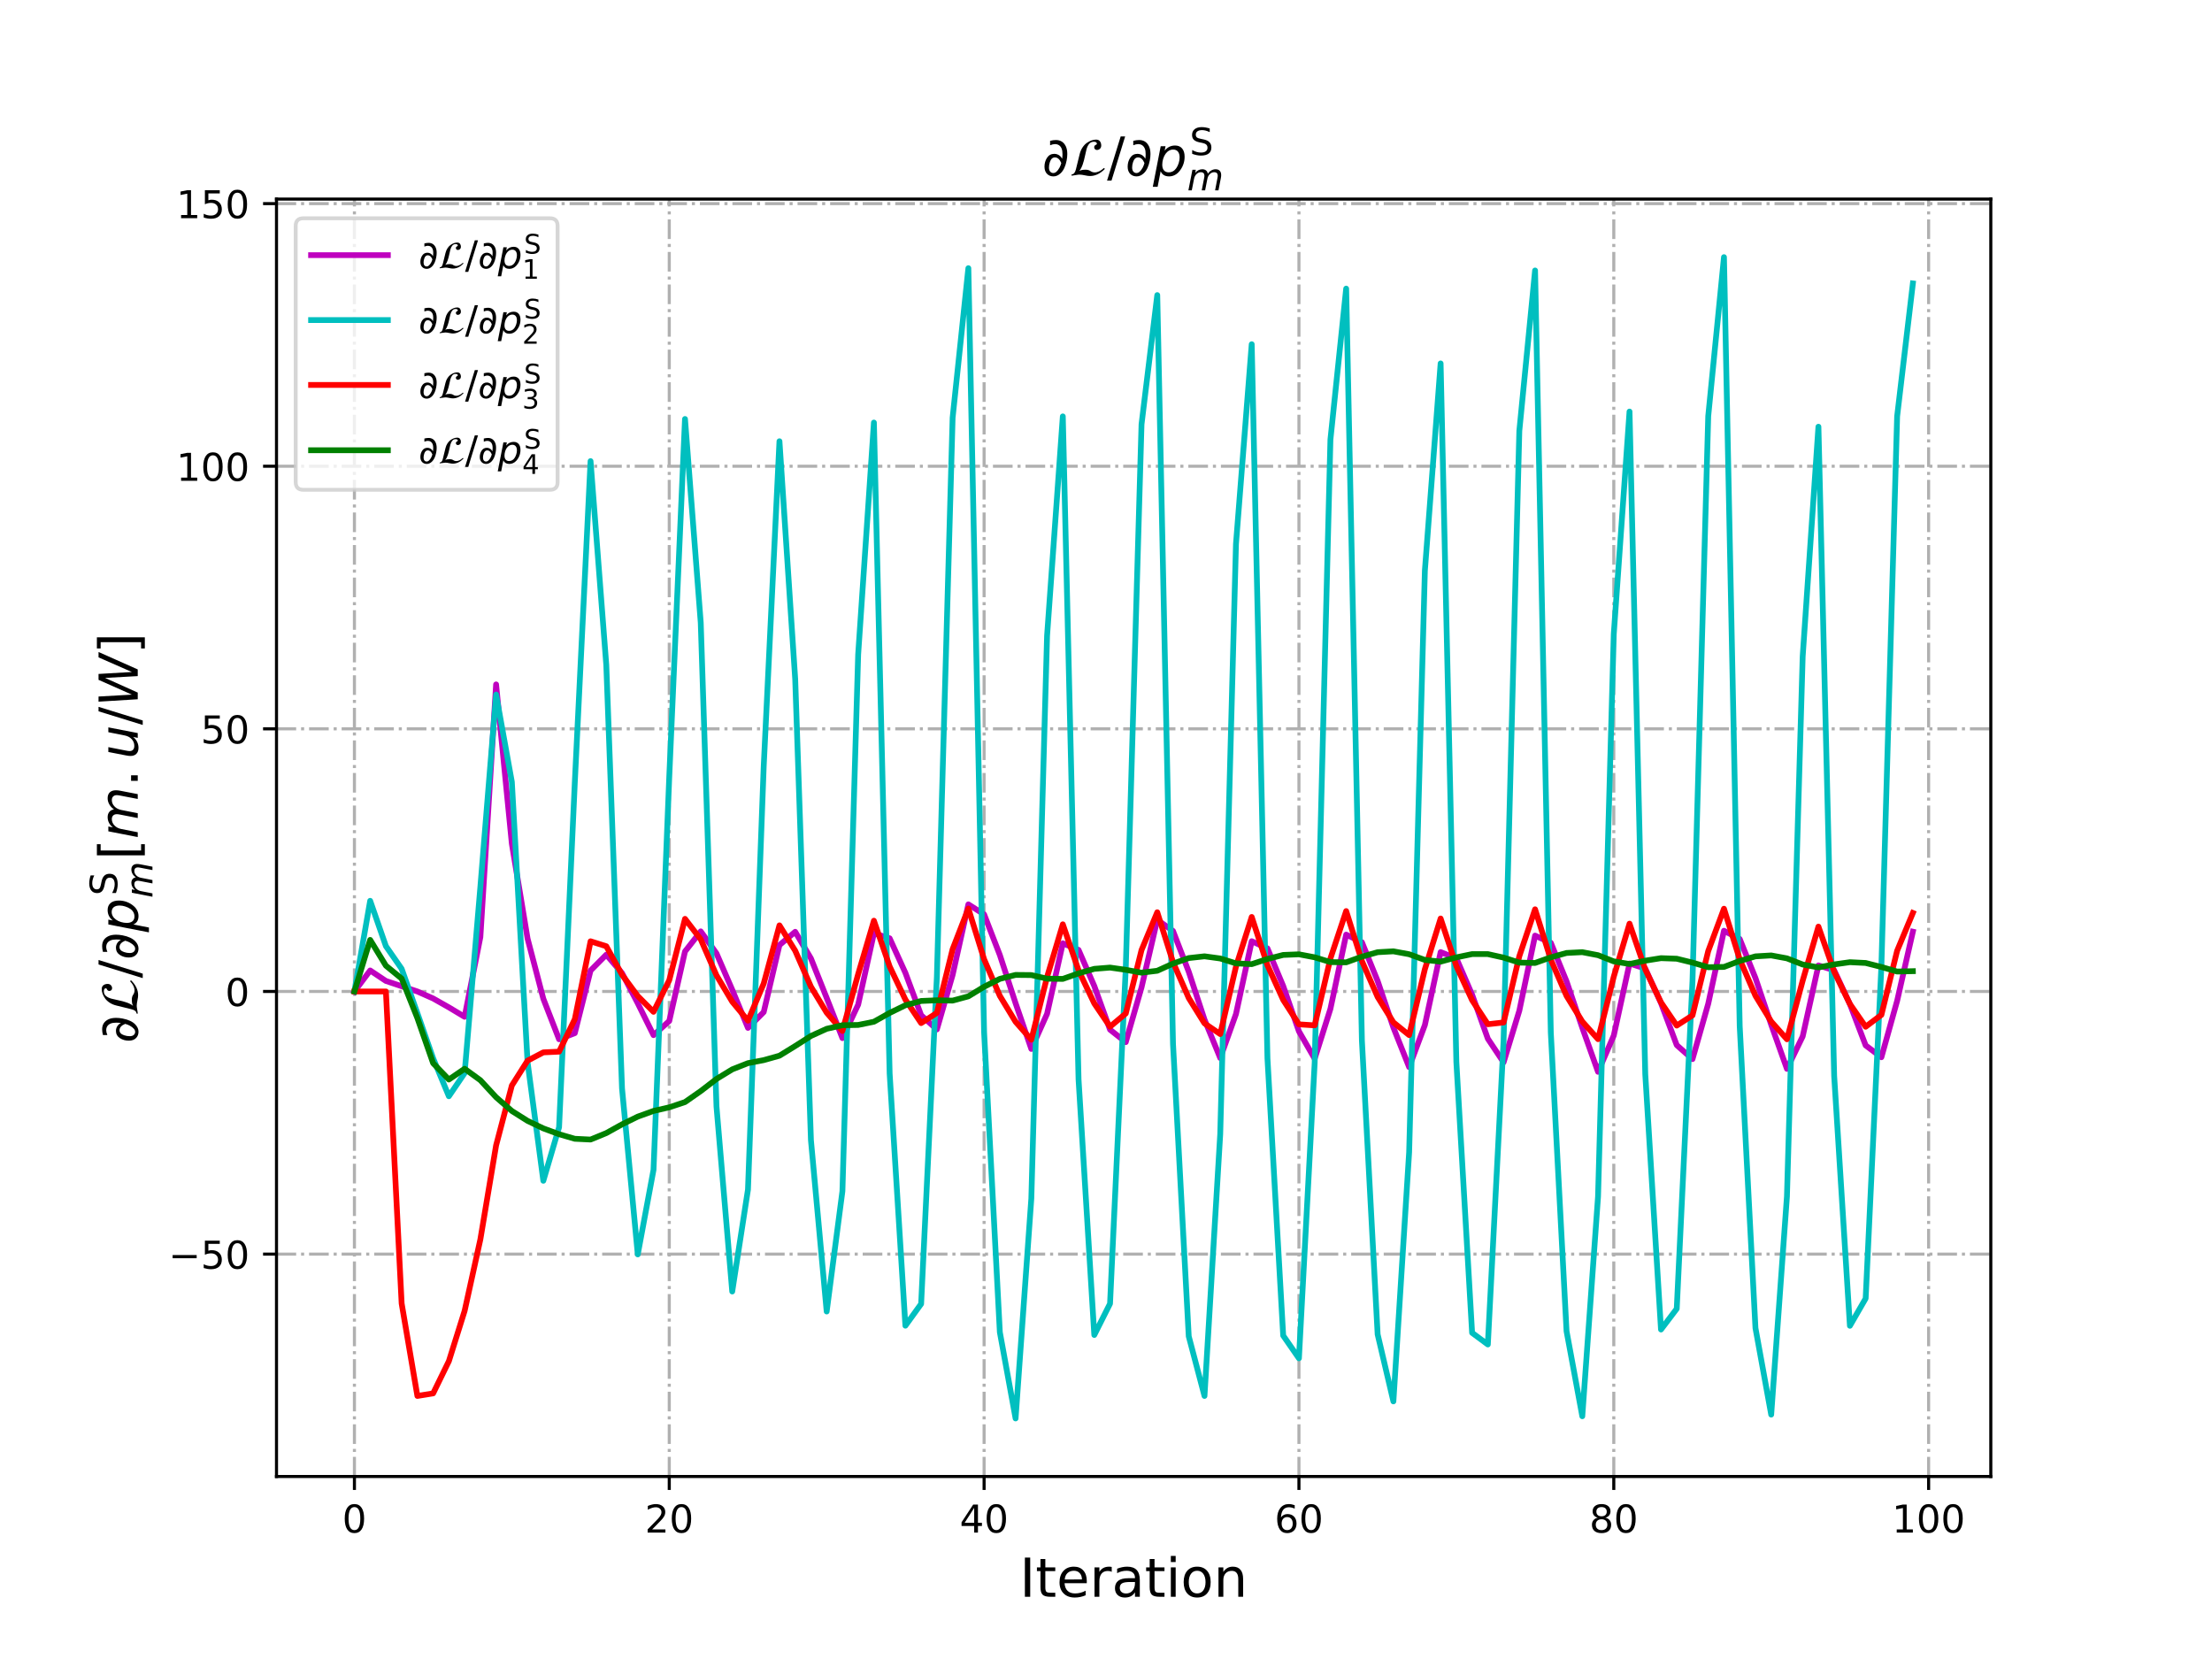 <?xml version="1.0" encoding="utf-8" standalone="no"?>
<!DOCTYPE svg PUBLIC "-//W3C//DTD SVG 1.1//EN"
  "http://www.w3.org/Graphics/SVG/1.1/DTD/svg11.dtd">
<!-- Created with matplotlib (http://matplotlib.org/) -->
<svg height="432pt" version="1.1" viewBox="0 0 576 432" width="576pt" xmlns="http://www.w3.org/2000/svg" xmlns:xlink="http://www.w3.org/1999/xlink">
 <defs>
  <style type="text/css">
*{stroke-linecap:butt;stroke-linejoin:round;}
  </style>
 </defs>
 <g id="figure_1">
  <g id="patch_1">
   <path d="M 0 432 
L 576 432 
L 576 0 
L 0 0 
z
" style="fill:#ffffff;"/>
  </g>
  <g id="axes_1">
   <g id="patch_2">
    <path d="M 72 384.48 
L 518.4 384.48 
L 518.4 51.84 
L 72 51.84 
z
" style="fill:#ffffff;"/>
   </g>
   <g id="matplotlib.axis_1">
    <g id="xtick_1">
     <g id="line2d_1">
      <path clip-path="url(#p69815fcbdf)" d="M 92.291 384.48 
L 92.291 51.84 
" style="fill:none;stroke:#b0b0b0;stroke-dasharray:5.12,1.28,0.8,1.28;stroke-dashoffset:0;stroke-width:0.8;"/>
     </g>
     <g id="line2d_2">
      <defs>
       <path d="M 0 0 
L 0 3.5 
" id="m2377b51e8f" style="stroke:#000000;stroke-width:0.8;"/>
      </defs>
      <g>
       <use style="stroke:#000000;stroke-width:0.8;" x="92.291" xlink:href="#m2377b51e8f" y="384.48"/>
      </g>
     </g>
     <g id="text_1">
      <!-- 0 -->
      <defs>
       <path d="M 31.781 66.406 
Q 24.172 66.406 20.328 58.906 
Q 16.5 51.422 16.5 36.375 
Q 16.5 21.391 20.328 13.891 
Q 24.172 6.391 31.781 6.391 
Q 39.453 6.391 43.281 13.891 
Q 47.125 21.391 47.125 36.375 
Q 47.125 51.422 43.281 58.906 
Q 39.453 66.406 31.781 66.406 
z
M 31.781 74.219 
Q 44.047 74.219 50.516 64.516 
Q 56.984 54.828 56.984 36.375 
Q 56.984 17.969 50.516 8.266 
Q 44.047 -1.422 31.781 -1.422 
Q 19.531 -1.422 13.062 8.266 
Q 6.594 17.969 6.594 36.375 
Q 6.594 54.828 13.062 64.516 
Q 19.531 74.219 31.781 74.219 
z
" id="DejaVuSans-30"/>
      </defs>
      <g transform="translate(89.11 399.078)scale(0.1 -0.1)">
       <use xlink:href="#DejaVuSans-30"/>
      </g>
     </g>
    </g>
    <g id="xtick_2">
     <g id="line2d_3">
      <path clip-path="url(#p69815fcbdf)" d="M 174.274 384.48 
L 174.274 51.84 
" style="fill:none;stroke:#b0b0b0;stroke-dasharray:5.12,1.28,0.8,1.28;stroke-dashoffset:0;stroke-width:0.8;"/>
     </g>
     <g id="line2d_4">
      <g>
       <use style="stroke:#000000;stroke-width:0.8;" x="174.274" xlink:href="#m2377b51e8f" y="384.48"/>
      </g>
     </g>
     <g id="text_2">
      <!-- 20 -->
      <defs>
       <path d="M 19.188 8.297 
L 53.609 8.297 
L 53.609 0 
L 7.328 0 
L 7.328 8.297 
Q 12.938 14.109 22.625 23.891 
Q 32.328 33.688 34.812 36.531 
Q 39.547 41.844 41.422 45.531 
Q 43.312 49.219 43.312 52.781 
Q 43.312 58.594 39.234 62.25 
Q 35.156 65.922 28.609 65.922 
Q 23.969 65.922 18.812 64.312 
Q 13.672 62.703 7.812 59.422 
L 7.812 69.391 
Q 13.766 71.781 18.938 73 
Q 24.125 74.219 28.422 74.219 
Q 39.75 74.219 46.484 68.547 
Q 53.219 62.891 53.219 53.422 
Q 53.219 48.922 51.531 44.891 
Q 49.859 40.875 45.406 35.406 
Q 44.188 33.984 37.641 27.219 
Q 31.109 20.453 19.188 8.297 
z
" id="DejaVuSans-32"/>
      </defs>
      <g transform="translate(167.912 399.078)scale(0.1 -0.1)">
       <use xlink:href="#DejaVuSans-32"/>
       <use x="63.623" xlink:href="#DejaVuSans-30"/>
      </g>
     </g>
    </g>
    <g id="xtick_3">
     <g id="line2d_5">
      <path clip-path="url(#p69815fcbdf)" d="M 256.258 384.48 
L 256.258 51.84 
" style="fill:none;stroke:#b0b0b0;stroke-dasharray:5.12,1.28,0.8,1.28;stroke-dashoffset:0;stroke-width:0.8;"/>
     </g>
     <g id="line2d_6">
      <g>
       <use style="stroke:#000000;stroke-width:0.8;" x="256.258" xlink:href="#m2377b51e8f" y="384.48"/>
      </g>
     </g>
     <g id="text_3">
      <!-- 40 -->
      <defs>
       <path d="M 37.797 64.312 
L 12.891 25.391 
L 37.797 25.391 
z
M 35.203 72.906 
L 47.609 72.906 
L 47.609 25.391 
L 58.016 25.391 
L 58.016 17.188 
L 47.609 17.188 
L 47.609 0 
L 37.797 0 
L 37.797 17.188 
L 4.891 17.188 
L 4.891 26.703 
z
" id="DejaVuSans-34"/>
      </defs>
      <g transform="translate(249.895 399.078)scale(0.1 -0.1)">
       <use xlink:href="#DejaVuSans-34"/>
       <use x="63.623" xlink:href="#DejaVuSans-30"/>
      </g>
     </g>
    </g>
    <g id="xtick_4">
     <g id="line2d_7">
      <path clip-path="url(#p69815fcbdf)" d="M 338.241 384.48 
L 338.241 51.84 
" style="fill:none;stroke:#b0b0b0;stroke-dasharray:5.12,1.28,0.8,1.28;stroke-dashoffset:0;stroke-width:0.8;"/>
     </g>
     <g id="line2d_8">
      <g>
       <use style="stroke:#000000;stroke-width:0.8;" x="338.241" xlink:href="#m2377b51e8f" y="384.48"/>
      </g>
     </g>
     <g id="text_4">
      <!-- 60 -->
      <defs>
       <path d="M 33.016 40.375 
Q 26.375 40.375 22.484 35.828 
Q 18.609 31.297 18.609 23.391 
Q 18.609 15.531 22.484 10.953 
Q 26.375 6.391 33.016 6.391 
Q 39.656 6.391 43.531 10.953 
Q 47.406 15.531 47.406 23.391 
Q 47.406 31.297 43.531 35.828 
Q 39.656 40.375 33.016 40.375 
z
M 52.594 71.297 
L 52.594 62.312 
Q 48.875 64.062 45.094 64.984 
Q 41.312 65.922 37.594 65.922 
Q 27.828 65.922 22.672 59.328 
Q 17.531 52.734 16.797 39.406 
Q 19.672 43.656 24.016 45.922 
Q 28.375 48.188 33.594 48.188 
Q 44.578 48.188 50.953 41.516 
Q 57.328 34.859 57.328 23.391 
Q 57.328 12.156 50.688 5.359 
Q 44.047 -1.422 33.016 -1.422 
Q 20.359 -1.422 13.672 8.266 
Q 6.984 17.969 6.984 36.375 
Q 6.984 53.656 15.188 63.938 
Q 23.391 74.219 37.203 74.219 
Q 40.922 74.219 44.703 73.484 
Q 48.484 72.75 52.594 71.297 
z
" id="DejaVuSans-36"/>
      </defs>
      <g transform="translate(331.879 399.078)scale(0.1 -0.1)">
       <use xlink:href="#DejaVuSans-36"/>
       <use x="63.623" xlink:href="#DejaVuSans-30"/>
      </g>
     </g>
    </g>
    <g id="xtick_5">
     <g id="line2d_9">
      <path clip-path="url(#p69815fcbdf)" d="M 420.225 384.48 
L 420.225 51.84 
" style="fill:none;stroke:#b0b0b0;stroke-dasharray:5.12,1.28,0.8,1.28;stroke-dashoffset:0;stroke-width:0.8;"/>
     </g>
     <g id="line2d_10">
      <g>
       <use style="stroke:#000000;stroke-width:0.8;" x="420.225" xlink:href="#m2377b51e8f" y="384.48"/>
      </g>
     </g>
     <g id="text_5">
      <!-- 80 -->
      <defs>
       <path d="M 31.781 34.625 
Q 24.75 34.625 20.719 30.859 
Q 16.703 27.094 16.703 20.516 
Q 16.703 13.922 20.719 10.156 
Q 24.75 6.391 31.781 6.391 
Q 38.812 6.391 42.859 10.172 
Q 46.922 13.969 46.922 20.516 
Q 46.922 27.094 42.891 30.859 
Q 38.875 34.625 31.781 34.625 
z
M 21.922 38.812 
Q 15.578 40.375 12.031 44.719 
Q 8.5 49.078 8.5 55.328 
Q 8.5 64.062 14.719 69.141 
Q 20.953 74.219 31.781 74.219 
Q 42.672 74.219 48.875 69.141 
Q 55.078 64.062 55.078 55.328 
Q 55.078 49.078 51.531 44.719 
Q 48 40.375 41.703 38.812 
Q 48.828 37.156 52.797 32.312 
Q 56.781 27.484 56.781 20.516 
Q 56.781 9.906 50.312 4.234 
Q 43.844 -1.422 31.781 -1.422 
Q 19.734 -1.422 13.25 4.234 
Q 6.781 9.906 6.781 20.516 
Q 6.781 27.484 10.781 32.312 
Q 14.797 37.156 21.922 38.812 
z
M 18.312 54.391 
Q 18.312 48.734 21.844 45.562 
Q 25.391 42.391 31.781 42.391 
Q 38.141 42.391 41.719 45.562 
Q 45.312 48.734 45.312 54.391 
Q 45.312 60.062 41.719 63.234 
Q 38.141 66.406 31.781 66.406 
Q 25.391 66.406 21.844 63.234 
Q 18.312 60.062 18.312 54.391 
z
" id="DejaVuSans-38"/>
      </defs>
      <g transform="translate(413.862 399.078)scale(0.1 -0.1)">
       <use xlink:href="#DejaVuSans-38"/>
       <use x="63.623" xlink:href="#DejaVuSans-30"/>
      </g>
     </g>
    </g>
    <g id="xtick_6">
     <g id="line2d_11">
      <path clip-path="url(#p69815fcbdf)" d="M 502.208 384.48 
L 502.208 51.84 
" style="fill:none;stroke:#b0b0b0;stroke-dasharray:5.12,1.28,0.8,1.28;stroke-dashoffset:0;stroke-width:0.8;"/>
     </g>
     <g id="line2d_12">
      <g>
       <use style="stroke:#000000;stroke-width:0.8;" x="502.208" xlink:href="#m2377b51e8f" y="384.48"/>
      </g>
     </g>
     <g id="text_6">
      <!-- 100 -->
      <defs>
       <path d="M 12.406 8.297 
L 28.516 8.297 
L 28.516 63.922 
L 10.984 60.406 
L 10.984 69.391 
L 28.422 72.906 
L 38.281 72.906 
L 38.281 8.297 
L 54.391 8.297 
L 54.391 0 
L 12.406 0 
z
" id="DejaVuSans-31"/>
      </defs>
      <g transform="translate(492.665 399.078)scale(0.1 -0.1)">
       <use xlink:href="#DejaVuSans-31"/>
       <use x="63.623" xlink:href="#DejaVuSans-30"/>
       <use x="127.246" xlink:href="#DejaVuSans-30"/>
      </g>
     </g>
    </g>
    <g id="text_7">
     <!-- Iteration -->
     <defs>
      <path d="M 9.812 72.906 
L 19.672 72.906 
L 19.672 0 
L 9.812 0 
z
" id="DejaVuSans-49"/>
      <path d="M 18.312 70.219 
L 18.312 54.688 
L 36.812 54.688 
L 36.812 47.703 
L 18.312 47.703 
L 18.312 18.016 
Q 18.312 11.328 20.141 9.422 
Q 21.969 7.516 27.594 7.516 
L 36.812 7.516 
L 36.812 0 
L 27.594 0 
Q 17.188 0 13.234 3.875 
Q 9.281 7.766 9.281 18.016 
L 9.281 47.703 
L 2.688 47.703 
L 2.688 54.688 
L 9.281 54.688 
L 9.281 70.219 
z
" id="DejaVuSans-74"/>
      <path d="M 56.203 29.594 
L 56.203 25.203 
L 14.891 25.203 
Q 15.484 15.922 20.484 11.062 
Q 25.484 6.203 34.422 6.203 
Q 39.594 6.203 44.453 7.469 
Q 49.312 8.734 54.109 11.281 
L 54.109 2.781 
Q 49.266 0.734 44.188 -0.344 
Q 39.109 -1.422 33.891 -1.422 
Q 20.797 -1.422 13.156 6.188 
Q 5.516 13.812 5.516 26.812 
Q 5.516 40.234 12.766 48.109 
Q 20.016 56 32.328 56 
Q 43.359 56 49.781 48.891 
Q 56.203 41.797 56.203 29.594 
z
M 47.219 32.234 
Q 47.125 39.594 43.094 43.984 
Q 39.062 48.391 32.422 48.391 
Q 24.906 48.391 20.391 44.141 
Q 15.875 39.891 15.188 32.172 
z
" id="DejaVuSans-65"/>
      <path d="M 41.109 46.297 
Q 39.594 47.172 37.812 47.578 
Q 36.031 48 33.891 48 
Q 26.266 48 22.188 43.047 
Q 18.109 38.094 18.109 28.812 
L 18.109 0 
L 9.078 0 
L 9.078 54.688 
L 18.109 54.688 
L 18.109 46.188 
Q 20.953 51.172 25.484 53.578 
Q 30.031 56 36.531 56 
Q 37.453 56 38.578 55.875 
Q 39.703 55.766 41.062 55.516 
z
" id="DejaVuSans-72"/>
      <path d="M 34.281 27.484 
Q 23.391 27.484 19.188 25 
Q 14.984 22.516 14.984 16.5 
Q 14.984 11.719 18.141 8.906 
Q 21.297 6.109 26.703 6.109 
Q 34.188 6.109 38.703 11.406 
Q 43.219 16.703 43.219 25.484 
L 43.219 27.484 
z
M 52.203 31.203 
L 52.203 0 
L 43.219 0 
L 43.219 8.297 
Q 40.141 3.328 35.547 0.953 
Q 30.953 -1.422 24.312 -1.422 
Q 15.922 -1.422 10.953 3.297 
Q 6 8.016 6 15.922 
Q 6 25.141 12.172 29.828 
Q 18.359 34.516 30.609 34.516 
L 43.219 34.516 
L 43.219 35.406 
Q 43.219 41.609 39.141 45 
Q 35.062 48.391 27.688 48.391 
Q 23 48.391 18.547 47.266 
Q 14.109 46.141 10.016 43.891 
L 10.016 52.203 
Q 14.938 54.109 19.578 55.047 
Q 24.219 56 28.609 56 
Q 40.484 56 46.344 49.844 
Q 52.203 43.703 52.203 31.203 
z
" id="DejaVuSans-61"/>
      <path d="M 9.422 54.688 
L 18.406 54.688 
L 18.406 0 
L 9.422 0 
z
M 9.422 75.984 
L 18.406 75.984 
L 18.406 64.594 
L 9.422 64.594 
z
" id="DejaVuSans-69"/>
      <path d="M 30.609 48.391 
Q 23.391 48.391 19.188 42.75 
Q 14.984 37.109 14.984 27.297 
Q 14.984 17.484 19.156 11.844 
Q 23.344 6.203 30.609 6.203 
Q 37.797 6.203 41.984 11.859 
Q 46.188 17.531 46.188 27.297 
Q 46.188 37.016 41.984 42.703 
Q 37.797 48.391 30.609 48.391 
z
M 30.609 56 
Q 42.328 56 49.016 48.375 
Q 55.719 40.766 55.719 27.297 
Q 55.719 13.875 49.016 6.219 
Q 42.328 -1.422 30.609 -1.422 
Q 18.844 -1.422 12.172 6.219 
Q 5.516 13.875 5.516 27.297 
Q 5.516 40.766 12.172 48.375 
Q 18.844 56 30.609 56 
z
" id="DejaVuSans-6f"/>
      <path d="M 54.891 33.016 
L 54.891 0 
L 45.906 0 
L 45.906 32.719 
Q 45.906 40.484 42.875 44.328 
Q 39.844 48.188 33.797 48.188 
Q 26.516 48.188 22.312 43.547 
Q 18.109 38.922 18.109 30.906 
L 18.109 0 
L 9.078 0 
L 9.078 54.688 
L 18.109 54.688 
L 18.109 46.188 
Q 21.344 51.125 25.703 53.562 
Q 30.078 56 35.797 56 
Q 45.219 56 50.047 50.172 
Q 54.891 44.344 54.891 33.016 
z
" id="DejaVuSans-6e"/>
     </defs>
     <g transform="translate(265.508 415.796)scale(0.14 -0.14)">
      <use xlink:href="#DejaVuSans-49"/>
      <use x="29.492" xlink:href="#DejaVuSans-74"/>
      <use x="68.701" xlink:href="#DejaVuSans-65"/>
      <use x="130.225" xlink:href="#DejaVuSans-72"/>
      <use x="171.338" xlink:href="#DejaVuSans-61"/>
      <use x="232.617" xlink:href="#DejaVuSans-74"/>
      <use x="271.826" xlink:href="#DejaVuSans-69"/>
      <use x="299.609" xlink:href="#DejaVuSans-6f"/>
      <use x="360.791" xlink:href="#DejaVuSans-6e"/>
     </g>
    </g>
   </g>
   <g id="matplotlib.axis_2">
    <g id="ytick_1">
     <g id="line2d_13">
      <path clip-path="url(#p69815fcbdf)" d="M 72 326.562 
L 518.4 326.562 
" style="fill:none;stroke:#b0b0b0;stroke-dasharray:5.12,1.28,0.8,1.28;stroke-dashoffset:0;stroke-width:0.8;"/>
     </g>
     <g id="line2d_14">
      <defs>
       <path d="M 0 0 
L -3.5 0 
" id="m7a82cdeea5" style="stroke:#000000;stroke-width:0.8;"/>
      </defs>
      <g>
       <use style="stroke:#000000;stroke-width:0.8;" x="72" xlink:href="#m7a82cdeea5" y="326.562"/>
      </g>
     </g>
     <g id="text_8">
      <!-- −50 -->
      <defs>
       <path d="M 10.594 35.5 
L 73.188 35.5 
L 73.188 27.203 
L 10.594 27.203 
z
" id="DejaVuSans-2212"/>
       <path d="M 10.797 72.906 
L 49.516 72.906 
L 49.516 64.594 
L 19.828 64.594 
L 19.828 46.734 
Q 21.969 47.469 24.109 47.828 
Q 26.266 48.188 28.422 48.188 
Q 40.625 48.188 47.75 41.5 
Q 54.891 34.812 54.891 23.391 
Q 54.891 11.625 47.562 5.094 
Q 40.234 -1.422 26.906 -1.422 
Q 22.312 -1.422 17.547 -0.641 
Q 12.797 0.141 7.719 1.703 
L 7.719 11.625 
Q 12.109 9.234 16.797 8.062 
Q 21.484 6.891 26.703 6.891 
Q 35.156 6.891 40.078 11.328 
Q 45.016 15.766 45.016 23.391 
Q 45.016 31 40.078 35.438 
Q 35.156 39.891 26.703 39.891 
Q 22.75 39.891 18.812 39.016 
Q 14.891 38.141 10.797 36.281 
z
" id="DejaVuSans-35"/>
      </defs>
      <g transform="translate(43.895 330.361)scale(0.1 -0.1)">
       <use xlink:href="#DejaVuSans-2212"/>
       <use x="83.789" xlink:href="#DejaVuSans-35"/>
       <use x="147.412" xlink:href="#DejaVuSans-30"/>
      </g>
     </g>
    </g>
    <g id="ytick_2">
     <g id="line2d_15">
      <path clip-path="url(#p69815fcbdf)" d="M 72 258.176 
L 518.4 258.176 
" style="fill:none;stroke:#b0b0b0;stroke-dasharray:5.12,1.28,0.8,1.28;stroke-dashoffset:0;stroke-width:0.8;"/>
     </g>
     <g id="line2d_16">
      <g>
       <use style="stroke:#000000;stroke-width:0.8;" x="72" xlink:href="#m7a82cdeea5" y="258.176"/>
      </g>
     </g>
     <g id="text_9">
      <!-- 0 -->
      <g transform="translate(58.638 261.976)scale(0.1 -0.1)">
       <use xlink:href="#DejaVuSans-30"/>
      </g>
     </g>
    </g>
    <g id="ytick_3">
     <g id="line2d_17">
      <path clip-path="url(#p69815fcbdf)" d="M 72 189.791 
L 518.4 189.791 
" style="fill:none;stroke:#b0b0b0;stroke-dasharray:5.12,1.28,0.8,1.28;stroke-dashoffset:0;stroke-width:0.8;"/>
     </g>
     <g id="line2d_18">
      <g>
       <use style="stroke:#000000;stroke-width:0.8;" x="72" xlink:href="#m7a82cdeea5" y="189.791"/>
      </g>
     </g>
     <g id="text_10">
      <!-- 50 -->
      <g transform="translate(52.275 193.59)scale(0.1 -0.1)">
       <use xlink:href="#DejaVuSans-35"/>
       <use x="63.623" xlink:href="#DejaVuSans-30"/>
      </g>
     </g>
    </g>
    <g id="ytick_4">
     <g id="line2d_19">
      <path clip-path="url(#p69815fcbdf)" d="M 72 121.405 
L 518.4 121.405 
" style="fill:none;stroke:#b0b0b0;stroke-dasharray:5.12,1.28,0.8,1.28;stroke-dashoffset:0;stroke-width:0.8;"/>
     </g>
     <g id="line2d_20">
      <g>
       <use style="stroke:#000000;stroke-width:0.8;" x="72" xlink:href="#m7a82cdeea5" y="121.405"/>
      </g>
     </g>
     <g id="text_11">
      <!-- 100 -->
      <g transform="translate(45.913 125.204)scale(0.1 -0.1)">
       <use xlink:href="#DejaVuSans-31"/>
       <use x="63.623" xlink:href="#DejaVuSans-30"/>
       <use x="127.246" xlink:href="#DejaVuSans-30"/>
      </g>
     </g>
    </g>
    <g id="ytick_5">
     <g id="line2d_21">
      <path clip-path="url(#p69815fcbdf)" d="M 72 53.02 
L 518.4 53.02 
" style="fill:none;stroke:#b0b0b0;stroke-dasharray:5.12,1.28,0.8,1.28;stroke-dashoffset:0;stroke-width:0.8;"/>
     </g>
     <g id="line2d_22">
      <g>
       <use style="stroke:#000000;stroke-width:0.8;" x="72" xlink:href="#m7a82cdeea5" y="53.02"/>
      </g>
     </g>
     <g id="text_12">
      <!-- 150 -->
      <g transform="translate(45.913 56.819)scale(0.1 -0.1)">
       <use xlink:href="#DejaVuSans-31"/>
       <use x="63.623" xlink:href="#DejaVuSans-35"/>
       <use x="127.246" xlink:href="#DejaVuSans-30"/>
      </g>
     </g>
    </g>
    <g id="text_13">
     <!-- $\partial \mathcal{L}/ \partial p^\mathrm{S}_{m}[m.u/W]$ -->
     <defs>
      <path d="M 21.344 -1.422 
Q 14.453 -1.422 9.969 2.734 
Q 4.641 7.672 4.641 16.609 
Q 4.641 25.875 9.328 33.109 
Q 14.156 40.531 22.859 40.531 
Q 28.562 40.531 33.062 36.969 
Q 35.688 34.859 37.5 31.344 
Q 38.141 35.297 38.141 39.797 
Q 38.141 46.391 36.578 50.203 
Q 33.109 58.641 23.922 58.641 
Q 20.453 58.641 15.094 56.5 
L 15.094 64.703 
Q 20.75 66.219 25.828 66.219 
Q 38.922 66.219 44.484 54.203 
Q 47.078 48.531 47.078 40.094 
Q 47.078 34.578 45.844 28.172 
Q 42.781 12.156 34.812 4.547 
Q 28.562 -1.422 21.344 -1.422 
z
M 12.984 15.141 
Q 12.984 10.25 15.141 7.625 
Q 17.438 4.828 20.953 4.828 
Q 24.078 4.828 26.562 7.031 
Q 30.078 10.062 32.672 14.984 
Q 34.812 19.047 35.891 23.391 
Q 31.547 33.891 24.031 33.891 
Q 17.578 33.891 14.75 25.391 
Q 12.984 20.125 12.984 15.141 
z
" id="DejaVuSans-2202"/>
      <path d="M 63.594 14.297 
L 65.297 12.5 
Q 52.297 -0.703 37.703 -0.703 
Q 33.703 -0.703 28.906 0.406 
Q 21.797 1.906 17.906 1.906 
Q 15.703 1.906 10.5 0.953 
Q 5.297 0 3 0 
L 3.594 2.406 
Q 9.094 2.406 11.406 11.703 
L 18.406 40.094 
Q 20.094 47 23.688 52.391 
Q 27.297 57.797 31.641 60.844 
Q 36 63.906 40.391 65.453 
Q 44.797 67 48.797 67 
Q 53.797 67 56.141 63.797 
Q 58.5 60.594 58.5 56 
Q 58.5 52.297 56.141 50 
Q 53.797 47.703 50.406 47.703 
Q 48.203 47.703 46.797 49.203 
Q 45.406 50.703 45.406 52.797 
Q 45.406 54.406 46.203 55.5 
Q 47 56.594 47.891 56.938 
Q 48.797 57.297 49.594 57.891 
Q 50.406 58.5 50.406 59.203 
Q 50.406 63 44.594 63 
Q 39.406 63 36.094 59.141 
Q 32.797 55.297 31.094 48.938 
Q 29.406 42.594 28.047 35.688 
Q 26.703 28.797 24.203 21.297 
Q 21.703 13.797 18.094 9.203 
L 18.094 8.797 
Q 21.297 11 29.5 11 
Q 34.797 11 38.438 8.5 
Q 42.094 6 46.297 6 
Q 54.797 6 63.594 14.297 
z
" id="STIXNonUnicode-Italic-e238"/>
      <path d="M 25.391 72.906 
L 33.688 72.906 
L 8.297 -9.281 
L 0 -9.281 
z
" id="DejaVuSans-2f"/>
      <path d="M 49.609 33.688 
Q 49.609 40.875 46.484 44.672 
Q 43.359 48.484 37.5 48.484 
Q 33.5 48.484 29.859 46.438 
Q 26.219 44.391 23.391 40.484 
Q 20.609 36.625 18.938 31.156 
Q 17.281 25.688 17.281 20.312 
Q 17.281 13.484 20.406 9.797 
Q 23.531 6.109 29.297 6.109 
Q 33.547 6.109 37.188 8.109 
Q 40.828 10.109 43.406 13.922 
Q 46.188 17.922 47.891 23.344 
Q 49.609 28.766 49.609 33.688 
z
M 21.781 46.391 
Q 25.391 51.125 30.297 53.562 
Q 35.203 56 41.219 56 
Q 49.609 56 54.25 50.5 
Q 58.891 45.016 58.891 35.109 
Q 58.891 27 56 19.656 
Q 53.125 12.312 47.703 6.5 
Q 44.094 2.641 39.547 0.609 
Q 35.016 -1.422 29.984 -1.422 
Q 24.172 -1.422 20.219 1 
Q 16.266 3.422 14.312 8.203 
L 8.688 -20.797 
L -0.297 -20.797 
L 14.406 54.688 
L 23.391 54.688 
z
" id="DejaVuSans-Oblique-70"/>
      <path d="M 53.516 70.516 
L 53.516 60.891 
Q 47.906 63.578 42.922 64.891 
Q 37.938 66.219 33.297 66.219 
Q 25.25 66.219 20.875 63.094 
Q 16.5 59.969 16.5 54.203 
Q 16.5 49.359 19.406 46.891 
Q 22.312 44.438 30.422 42.922 
L 36.375 41.703 
Q 47.406 39.594 52.656 34.297 
Q 57.906 29 57.906 20.125 
Q 57.906 9.516 50.797 4.047 
Q 43.703 -1.422 29.984 -1.422 
Q 24.812 -1.422 18.969 -0.25 
Q 13.141 0.922 6.891 3.219 
L 6.891 13.375 
Q 12.891 10.016 18.656 8.297 
Q 24.422 6.594 29.984 6.594 
Q 38.422 6.594 43.016 9.906 
Q 47.609 13.234 47.609 19.391 
Q 47.609 24.75 44.312 27.781 
Q 41.016 30.812 33.5 32.328 
L 27.484 33.5 
Q 16.453 35.688 11.516 40.375 
Q 6.594 45.062 6.594 53.422 
Q 6.594 63.094 13.406 68.656 
Q 20.219 74.219 32.172 74.219 
Q 37.312 74.219 42.625 73.281 
Q 47.953 72.359 53.516 70.516 
z
" id="DejaVuSans-53"/>
      <path d="M 89.797 33.016 
L 83.406 0 
L 74.422 0 
L 80.719 32.719 
Q 81.109 34.812 81.297 36.328 
Q 81.5 37.844 81.5 38.922 
Q 81.5 43.312 79.047 45.75 
Q 76.609 48.188 72.219 48.188 
Q 65.672 48.188 60.547 43.281 
Q 55.422 38.375 53.906 30.516 
L 47.906 0 
L 38.922 0 
L 45.312 32.719 
Q 45.703 34.516 45.891 36.047 
Q 46.094 37.594 46.094 38.812 
Q 46.094 43.266 43.656 45.719 
Q 41.219 48.188 36.922 48.188 
Q 30.281 48.188 25.141 43.281 
Q 20.016 38.375 18.5 30.516 
L 12.5 0 
L 3.516 0 
L 14.203 54.688 
L 23.188 54.688 
L 21.484 46.188 
Q 25.141 50.984 30.047 53.484 
Q 34.969 56 40.578 56 
Q 46.531 56 50.359 52.875 
Q 54.203 49.75 54.984 44.188 
Q 59.078 49.953 64.469 52.969 
Q 69.875 56 75.875 56 
Q 82.906 56 86.734 51.953 
Q 90.578 47.906 90.578 40.484 
Q 90.578 38.875 90.375 36.938 
Q 90.188 35.016 89.797 33.016 
z
" id="DejaVuSans-Oblique-6d"/>
      <path d="M 8.594 75.984 
L 29.297 75.984 
L 29.297 69 
L 17.578 69 
L 17.578 -6.203 
L 29.297 -6.203 
L 29.297 -13.188 
L 8.594 -13.188 
z
" id="DejaVuSans-5b"/>
      <path d="M 10.688 12.406 
L 21 12.406 
L 21 0 
L 10.688 0 
z
" id="DejaVuSans-2e"/>
      <path d="M 6.688 21.688 
L 13.094 54.688 
L 22.125 54.688 
L 15.719 22.016 
Q 15.234 19.625 15.016 17.922 
Q 14.797 16.219 14.797 15.094 
Q 14.797 10.938 17.328 8.656 
Q 19.875 6.391 24.516 6.391 
Q 31.734 6.391 37 11.266 
Q 42.281 16.156 43.891 24.422 
L 49.906 54.688 
L 58.891 54.688 
L 48.297 0 
L 39.312 0 
L 41.109 8.594 
Q 37.312 3.812 32.062 1.188 
Q 26.812 -1.422 20.906 -1.422 
Q 13.719 -1.422 9.719 2.516 
Q 5.719 6.453 5.719 13.484 
Q 5.719 14.938 5.953 17.141 
Q 6.203 19.344 6.688 21.688 
z
" id="DejaVuSans-Oblique-75"/>
      <path d="M 9.625 72.906 
L 19.188 72.906 
L 22.703 10.891 
L 50.203 72.906 
L 61.188 72.906 
L 64.797 10.891 
L 92 72.906 
L 102 72.906 
L 69.578 0 
L 57.172 0 
L 53.812 60.797 
L 26.516 0 
L 14.109 0 
z
" id="DejaVuSans-Oblique-57"/>
      <path d="M 30.422 75.984 
L 30.422 -13.188 
L 9.719 -13.188 
L 9.719 -6.203 
L 21.391 -6.203 
L 21.391 69 
L 9.719 69 
L 9.719 75.984 
z
" id="DejaVuSans-5d"/>
     </defs>
     <g transform="translate(35.975 271.64)rotate(-90)scale(0.14 -0.14)">
      <use transform="translate(0 0.766)" xlink:href="#DejaVuSans-2202"/>
      <use transform="translate(51.709 0.766)" xlink:href="#STIXNonUnicode-Italic-e238"/>
      <use transform="translate(121.009 0.766)" xlink:href="#DejaVuSans-2f"/>
      <use transform="translate(154.7 0.766)" xlink:href="#DejaVuSans-2202"/>
      <use transform="translate(206.409 0.766)" xlink:href="#DejaVuSans-Oblique-70"/>
      <use transform="translate(274.536 39.047)scale(0.7)" xlink:href="#DejaVuSans-53"/>
      <use transform="translate(269.886 -26.578)scale(0.7)" xlink:href="#DejaVuSans-Oblique-6d"/>
      <use transform="translate(340.809 0.766)" xlink:href="#DejaVuSans-5b"/>
      <use transform="translate(379.822 0.766)" xlink:href="#DejaVuSans-Oblique-6d"/>
      <use transform="translate(477.235 0.766)" xlink:href="#DejaVuSans-2e"/>
      <use transform="translate(528.504 0.766)" xlink:href="#DejaVuSans-Oblique-75"/>
      <use transform="translate(591.883 0.766)" xlink:href="#DejaVuSans-2f"/>
      <use transform="translate(625.574 0.766)" xlink:href="#DejaVuSans-Oblique-57"/>
      <use transform="translate(724.451 0.766)" xlink:href="#DejaVuSans-5d"/>
     </g>
    </g>
   </g>
   <g id="line2d_23">
    <path clip-path="url(#p69815fcbdf)" d="M 92.291 258.176 
L 96.39 252.706 
L 100.489 255.441 
L 104.588 256.809 
L 108.688 258.178 
L 112.787 259.997 
L 116.886 262.315 
L 120.985 264.774 
L 125.084 244.015 
L 129.183 178.221 
L 133.283 219.712 
L 137.382 244.426 
L 141.481 260.076 
L 145.58 270.624 
L 149.679 269.033 
L 153.779 252.73 
L 157.878 248.598 
L 161.977 253.394 
L 166.076 261.264 
L 170.175 269.546 
L 174.274 265.87 
L 178.374 247.765 
L 182.473 242.528 
L 186.572 248.266 
L 190.671 257.736 
L 194.77 267.664 
L 198.869 263.541 
L 202.969 246.094 
L 207.068 242.639 
L 211.167 249.576 
L 215.266 259.855 
L 219.365 270.321 
L 223.464 261.607 
L 227.564 243.02 
L 231.663 244.332 
L 235.762 253.331 
L 239.861 264.36 
L 243.96 268.061 
L 248.06 253.868 
L 252.159 235.491 
L 256.258 238.105 
L 260.357 248.688 
L 264.456 261.232 
L 268.555 273.139 
L 272.655 263.999 
L 276.754 245.628 
L 280.853 247.352 
L 284.952 256.762 
L 289.051 268.125 
L 293.15 271.365 
L 297.25 257.121 
L 301.349 239.515 
L 305.448 242.418 
L 309.547 253.04 
L 313.646 265.493 
L 317.745 275.504 
L 321.845 264.046 
L 325.944 245.089 
L 330.043 246.956 
L 334.142 256.763 
L 338.241 268.561 
L 342.34 275.683 
L 346.44 262.7 
L 350.539 243.368 
L 354.638 245.35 
L 358.737 255.448 
L 362.836 267.573 
L 366.936 277.869 
L 371.035 266.914 
L 375.134 247.925 
L 379.233 249.537 
L 383.332 259.014 
L 387.431 270.477 
L 391.531 276.624 
L 395.63 263.178 
L 399.729 243.627 
L 403.828 245.501 
L 407.927 255.54 
L 412.026 267.624 
L 416.126 279.103 
L 420.225 269.648 
L 424.324 250.894 
L 428.423 252.208 
L 432.522 261.201 
L 436.621 272.15 
L 440.721 275.788 
L 444.82 261.374 
L 448.919 242.364 
L 453.018 244.506 
L 457.117 254.676 
L 461.217 266.822 
L 465.316 278.327 
L 469.415 269.875 
L 473.514 251.391 
L 477.613 252.655 
L 481.712 261.475 
L 485.812 272.22 
L 489.911 275.301 
L 494.01 260.616 
L 498.109 242.606 
" style="fill:none;stroke:#bf00bf;stroke-linecap:square;stroke-width:1.5;"/>
   </g>
   <g id="line2d_24">
    <path clip-path="url(#p69815fcbdf)" d="M 92.291 258.176 
L 96.39 234.57 
L 100.489 246.373 
L 104.588 252.275 
L 108.688 263.837 
L 112.787 275.586 
L 116.886 285.464 
L 120.985 279.44 
L 125.084 230.986 
L 129.183 180.861 
L 133.283 203.609 
L 137.382 276.645 
L 141.481 307.475 
L 145.58 293.543 
L 149.679 203.741 
L 153.779 120.074 
L 157.878 173.192 
L 161.977 283.442 
L 166.076 326.646 
L 170.175 304.625 
L 174.274 202.28 
L 178.374 109.105 
L 182.473 162.159 
L 186.572 288.137 
L 190.671 336.306 
L 194.77 309.756 
L 198.869 199.559 
L 202.969 114.897 
L 207.068 176.842 
L 211.167 296.901 
L 215.266 341.514 
L 219.365 310.161 
L 223.464 170.448 
L 227.564 110.032 
L 231.663 279.542 
L 235.762 345.207 
L 239.861 339.531 
L 243.96 254.372 
L 248.06 108.793 
L 252.159 69.836 
L 256.258 268.759 
L 260.357 346.899 
L 264.456 369.36 
L 268.555 312.112 
L 272.655 165.571 
L 276.754 108.427 
L 280.853 281.087 
L 284.952 347.625 
L 289.051 339.466 
L 293.15 252.024 
L 297.25 110.496 
L 301.349 76.843 
L 305.448 271.814 
L 309.547 347.973 
L 313.646 363.503 
L 317.745 295.324 
L 321.845 141.661 
L 325.944 89.635 
L 330.043 275.574 
L 334.142 347.786 
L 338.241 353.703 
L 342.34 276.756 
L 346.44 114.48 
L 350.539 75.155 
L 354.638 270.956 
L 358.737 347.477 
L 362.836 364.919 
L 366.936 300.054 
L 371.035 148.569 
L 375.134 94.635 
L 379.233 276.555 
L 383.332 347.063 
L 387.431 350.101 
L 391.531 271.031 
L 395.63 112.198 
L 399.729 70.43 
L 403.828 268.886 
L 407.927 346.634 
L 412.026 368.789 
L 416.126 311.597 
L 420.225 165.092 
L 424.324 107.169 
L 428.423 279.703 
L 432.522 346.203 
L 436.621 340.793 
L 440.721 255.439 
L 444.82 108.365 
L 448.919 66.96 
L 453.018 267.209 
L 457.117 345.813 
L 461.217 368.363 
L 465.316 311.554 
L 469.415 170.952 
L 473.514 111.116 
L 477.613 280.163 
L 481.712 345.233 
L 485.812 338.121 
L 489.911 251.565 
L 494.01 108.415 
L 498.109 73.805 
" style="fill:none;stroke:#00bfbf;stroke-linecap:square;stroke-width:1.5;"/>
   </g>
   <g id="line2d_25">
    <path clip-path="url(#p69815fcbdf)" d="M 92.291 258.176 
L 96.39 258.176 
L 100.489 258.176 
L 104.588 339.419 
L 108.688 363.502 
L 112.787 362.833 
L 116.886 354.442 
L 120.985 341.355 
L 125.084 322.741 
L 129.183 298.257 
L 133.283 282.663 
L 137.382 276.192 
L 141.481 274.036 
L 145.58 273.846 
L 149.679 265.385 
L 153.779 245.112 
L 157.878 246.401 
L 161.977 253.827 
L 166.076 259.373 
L 170.175 263.478 
L 174.274 255.23 
L 178.374 239.269 
L 182.473 244.606 
L 186.572 253.982 
L 190.671 260.838 
L 194.77 265.776 
L 198.869 256.12 
L 202.969 240.959 
L 207.068 247.566 
L 211.167 256.945 
L 215.266 263.697 
L 219.365 268.463 
L 223.464 253.657 
L 227.564 239.75 
L 231.663 251.668 
L 235.762 260.29 
L 239.861 266.412 
L 243.96 263.763 
L 248.06 247.154 
L 252.159 236.585 
L 256.258 249.792 
L 260.357 259.325 
L 264.456 266.074 
L 268.555 270.731 
L 272.655 254.401 
L 276.754 240.688 
L 280.853 252.681 
L 284.952 261.293 
L 289.051 267.352 
L 293.15 263.911 
L 297.25 247.397 
L 301.349 237.548 
L 305.448 250.543 
L 309.547 259.89 
L 313.646 266.478 
L 317.745 269.266 
L 321.845 251.693 
L 325.944 238.772 
L 330.043 251.345 
L 334.142 260.378 
L 338.241 266.737 
L 342.34 267.001 
L 346.44 249.576 
L 350.539 237.241 
L 354.638 250.256 
L 358.737 259.619 
L 362.836 266.221 
L 366.936 269.536 
L 371.035 252.366 
L 375.134 239.177 
L 379.233 251.555 
L 383.332 260.448 
L 387.431 266.71 
L 391.531 266.249 
L 395.63 248.984 
L 399.729 236.777 
L 403.828 249.894 
L 407.927 259.339 
L 412.026 266.008 
L 416.126 270.596 
L 420.225 254.307 
L 424.324 240.517 
L 428.423 252.452 
L 432.522 261.023 
L 436.621 267.056 
L 440.721 264.4 
L 444.82 247.642 
L 448.919 236.624 
L 453.018 249.799 
L 457.117 259.293 
L 461.217 266.002 
L 465.316 270.622 
L 469.415 255.354 
L 473.514 241.287 
L 477.613 253.017 
L 481.712 261.439 
L 485.812 267.364 
L 489.911 264.273 
L 494.01 247.572 
L 498.109 237.73 
" style="fill:none;stroke:#ff0000;stroke-linecap:square;stroke-width:1.5;"/>
   </g>
   <g id="line2d_26">
    <path clip-path="url(#p69815fcbdf)" d="M 92.291 258.176 
L 96.39 244.746 
L 100.489 251.461 
L 104.588 254.819 
L 108.688 265.109 
L 112.787 276.859 
L 116.886 281.108 
L 120.985 278.302 
L 125.084 281.281 
L 129.183 285.717 
L 133.283 289.289 
L 137.382 291.873 
L 141.481 293.829 
L 145.58 295.348 
L 149.679 296.537 
L 153.779 296.736 
L 157.878 295.054 
L 161.977 292.78 
L 166.076 290.766 
L 170.175 289.283 
L 174.274 288.346 
L 178.374 286.978 
L 182.473 284.112 
L 186.572 280.966 
L 190.671 278.463 
L 194.77 276.843 
L 198.869 276.056 
L 202.969 274.903 
L 207.068 272.379 
L 211.167 269.763 
L 215.266 267.898 
L 219.365 266.971 
L 223.464 266.895 
L 227.564 266.057 
L 231.663 263.763 
L 235.762 261.768 
L 239.861 260.65 
L 243.96 260.474 
L 248.06 260.555 
L 252.159 259.444 
L 256.258 256.947 
L 260.357 254.895 
L 264.456 253.868 
L 268.555 253.907 
L 272.655 254.843 
L 276.754 254.904 
L 280.853 253.461 
L 284.952 252.284 
L 289.051 251.957 
L 293.15 252.539 
L 297.25 253.283 
L 301.349 252.784 
L 305.448 250.92 
L 309.547 249.477 
L 313.646 249.021 
L 317.745 249.584 
L 321.845 250.858 
L 325.944 251.06 
L 330.043 249.717 
L 334.142 248.665 
L 338.241 248.499 
L 342.34 249.279 
L 346.44 250.526 
L 350.539 250.592 
L 354.638 249.11 
L 358.737 247.951 
L 362.836 247.722 
L 366.936 248.479 
L 371.035 249.965 
L 375.134 250.41 
L 379.233 249.297 
L 383.332 248.443 
L 387.431 248.443 
L 391.531 249.357 
L 395.63 250.66 
L 399.729 250.752 
L 403.828 249.288 
L 407.927 248.148 
L 412.026 247.943 
L 416.126 248.727 
L 420.225 250.341 
L 424.324 251.029 
L 428.423 250.158 
L 432.522 249.503 
L 436.621 249.649 
L 440.721 250.661 
L 444.82 251.859 
L 448.919 251.788 
L 453.018 250.229 
L 457.117 249.032 
L 461.217 248.792 
L 465.316 249.554 
L 469.415 251.155 
L 473.514 251.913 
L 477.613 251.13 
L 481.712 250.551 
L 485.812 250.754 
L 489.911 251.802 
L 494.01 252.99 
L 498.109 252.89 
" style="fill:none;stroke:#008000;stroke-linecap:square;stroke-width:1.5;"/>
   </g>
   <g id="patch_3">
    <path d="M 72 384.48 
L 72 51.84 
" style="fill:none;stroke:#000000;stroke-linecap:square;stroke-linejoin:miter;stroke-width:0.8;"/>
   </g>
   <g id="patch_4">
    <path d="M 518.4 384.48 
L 518.4 51.84 
" style="fill:none;stroke:#000000;stroke-linecap:square;stroke-linejoin:miter;stroke-width:0.8;"/>
   </g>
   <g id="patch_5">
    <path d="M 72 384.48 
L 518.4 384.48 
" style="fill:none;stroke:#000000;stroke-linecap:square;stroke-linejoin:miter;stroke-width:0.8;"/>
   </g>
   <g id="patch_6">
    <path d="M 72 51.84 
L 518.4 51.84 
" style="fill:none;stroke:#000000;stroke-linecap:square;stroke-linejoin:miter;stroke-width:0.8;"/>
   </g>
   <g id="text_14">
    <!-- $\partial \mathcal{L}/ \partial p^\mathrm{S}_{m}$ -->
    <g transform="translate(271.33 45.84)scale(0.14 -0.14)">
     <use transform="translate(0 0.766)" xlink:href="#DejaVuSans-2202"/>
     <use transform="translate(51.709 0.766)" xlink:href="#STIXNonUnicode-Italic-e238"/>
     <use transform="translate(121.009 0.766)" xlink:href="#DejaVuSans-2f"/>
     <use transform="translate(154.7 0.766)" xlink:href="#DejaVuSans-2202"/>
     <use transform="translate(206.409 0.766)" xlink:href="#DejaVuSans-Oblique-70"/>
     <use transform="translate(274.536 39.047)scale(0.7)" xlink:href="#DejaVuSans-53"/>
     <use transform="translate(269.886 -26.578)scale(0.7)" xlink:href="#DejaVuSans-Oblique-6d"/>
    </g>
   </g>
   <g id="legend_1">
    <g id="patch_7">
     <path d="M 79 127.54 
L 143.2 127.54 
Q 145.2 127.54 145.2 125.54 
L 145.2 58.84 
Q 145.2 56.84 143.2 56.84 
L 79 56.84 
Q 77 56.84 77 58.84 
L 77 125.54 
Q 77 127.54 79 127.54 
z
" style="fill:#ffffff;opacity:0.8;stroke:#cccccc;stroke-linejoin:miter;"/>
    </g>
    <g id="line2d_27">
     <path d="M 81 66.44 
L 101 66.44 
" style="fill:none;stroke:#bf00bf;stroke-linecap:square;stroke-width:1.5;"/>
    </g>
    <g id="line2d_28"/>
    <g id="text_15">
     <!-- $\partial \mathcal{L}/ \partial p^\mathrm{S}_{1}$ -->
     <g transform="translate(109 69.94)scale(0.1 -0.1)">
      <use transform="translate(0 0.766)" xlink:href="#DejaVuSans-2202"/>
      <use transform="translate(51.709 0.766)" xlink:href="#STIXNonUnicode-Italic-e238"/>
      <use transform="translate(121.009 0.766)" xlink:href="#DejaVuSans-2f"/>
      <use transform="translate(154.7 0.766)" xlink:href="#DejaVuSans-2202"/>
      <use transform="translate(206.409 0.766)" xlink:href="#DejaVuSans-Oblique-70"/>
      <use transform="translate(274.536 39.047)scale(0.7)" xlink:href="#DejaVuSans-53"/>
      <use transform="translate(269.886 -26.578)scale(0.7)" xlink:href="#DejaVuSans-31"/>
     </g>
    </g>
    <g id="line2d_29">
     <path d="M 81 83.34 
L 101 83.34 
" style="fill:none;stroke:#00bfbf;stroke-linecap:square;stroke-width:1.5;"/>
    </g>
    <g id="line2d_30"/>
    <g id="text_16">
     <!-- $\partial \mathcal{L}/ \partial p^\mathrm{S}_{2}$ -->
     <g transform="translate(109 86.84)scale(0.1 -0.1)">
      <use transform="translate(0 0.766)" xlink:href="#DejaVuSans-2202"/>
      <use transform="translate(51.709 0.766)" xlink:href="#STIXNonUnicode-Italic-e238"/>
      <use transform="translate(121.009 0.766)" xlink:href="#DejaVuSans-2f"/>
      <use transform="translate(154.7 0.766)" xlink:href="#DejaVuSans-2202"/>
      <use transform="translate(206.409 0.766)" xlink:href="#DejaVuSans-Oblique-70"/>
      <use transform="translate(274.536 39.047)scale(0.7)" xlink:href="#DejaVuSans-53"/>
      <use transform="translate(269.886 -26.578)scale(0.7)" xlink:href="#DejaVuSans-32"/>
     </g>
    </g>
    <g id="line2d_31">
     <path d="M 81 100.24 
L 101 100.24 
" style="fill:none;stroke:#ff0000;stroke-linecap:square;stroke-width:1.5;"/>
    </g>
    <g id="line2d_32"/>
    <g id="text_17">
     <!-- $\partial \mathcal{L}/ \partial p^\mathrm{S}_{3}$ -->
     <defs>
      <path d="M 40.578 39.312 
Q 47.656 37.797 51.625 33 
Q 55.609 28.219 55.609 21.188 
Q 55.609 10.406 48.188 4.484 
Q 40.766 -1.422 27.094 -1.422 
Q 22.516 -1.422 17.656 -0.516 
Q 12.797 0.391 7.625 2.203 
L 7.625 11.719 
Q 11.719 9.328 16.594 8.109 
Q 21.484 6.891 26.812 6.891 
Q 36.078 6.891 40.938 10.547 
Q 45.797 14.203 45.797 21.188 
Q 45.797 27.641 41.281 31.266 
Q 36.766 34.906 28.719 34.906 
L 20.219 34.906 
L 20.219 43.016 
L 29.109 43.016 
Q 36.375 43.016 40.234 45.922 
Q 44.094 48.828 44.094 54.297 
Q 44.094 59.906 40.109 62.906 
Q 36.141 65.922 28.719 65.922 
Q 24.656 65.922 20.016 65.031 
Q 15.375 64.156 9.812 62.312 
L 9.812 71.094 
Q 15.438 72.656 20.344 73.438 
Q 25.25 74.219 29.594 74.219 
Q 40.828 74.219 47.359 69.109 
Q 53.906 64.016 53.906 55.328 
Q 53.906 49.266 50.438 45.094 
Q 46.969 40.922 40.578 39.312 
z
" id="DejaVuSans-33"/>
     </defs>
     <g transform="translate(109 103.74)scale(0.1 -0.1)">
      <use transform="translate(0 0.766)" xlink:href="#DejaVuSans-2202"/>
      <use transform="translate(51.709 0.766)" xlink:href="#STIXNonUnicode-Italic-e238"/>
      <use transform="translate(121.009 0.766)" xlink:href="#DejaVuSans-2f"/>
      <use transform="translate(154.7 0.766)" xlink:href="#DejaVuSans-2202"/>
      <use transform="translate(206.409 0.766)" xlink:href="#DejaVuSans-Oblique-70"/>
      <use transform="translate(274.536 39.047)scale(0.7)" xlink:href="#DejaVuSans-53"/>
      <use transform="translate(269.886 -26.578)scale(0.7)" xlink:href="#DejaVuSans-33"/>
     </g>
    </g>
    <g id="line2d_33">
     <path d="M 81 117.24 
L 101 117.24 
" style="fill:none;stroke:#008000;stroke-linecap:square;stroke-width:1.5;"/>
    </g>
    <g id="line2d_34"/>
    <g id="text_18">
     <!-- $\partial \mathcal{L}/ \partial p^\mathrm{S}_{4}$ -->
     <g transform="translate(109 120.74)scale(0.1 -0.1)">
      <use transform="translate(0 0.766)" xlink:href="#DejaVuSans-2202"/>
      <use transform="translate(51.709 0.766)" xlink:href="#STIXNonUnicode-Italic-e238"/>
      <use transform="translate(121.009 0.766)" xlink:href="#DejaVuSans-2f"/>
      <use transform="translate(154.7 0.766)" xlink:href="#DejaVuSans-2202"/>
      <use transform="translate(206.409 0.766)" xlink:href="#DejaVuSans-Oblique-70"/>
      <use transform="translate(274.536 39.047)scale(0.7)" xlink:href="#DejaVuSans-53"/>
      <use transform="translate(269.886 -26.578)scale(0.7)" xlink:href="#DejaVuSans-34"/>
     </g>
    </g>
   </g>
  </g>
 </g>
 <defs>
  <clipPath id="p69815fcbdf">
   <rect height="332.64" width="446.4" x="72" y="51.84"/>
  </clipPath>
 </defs>
</svg>
